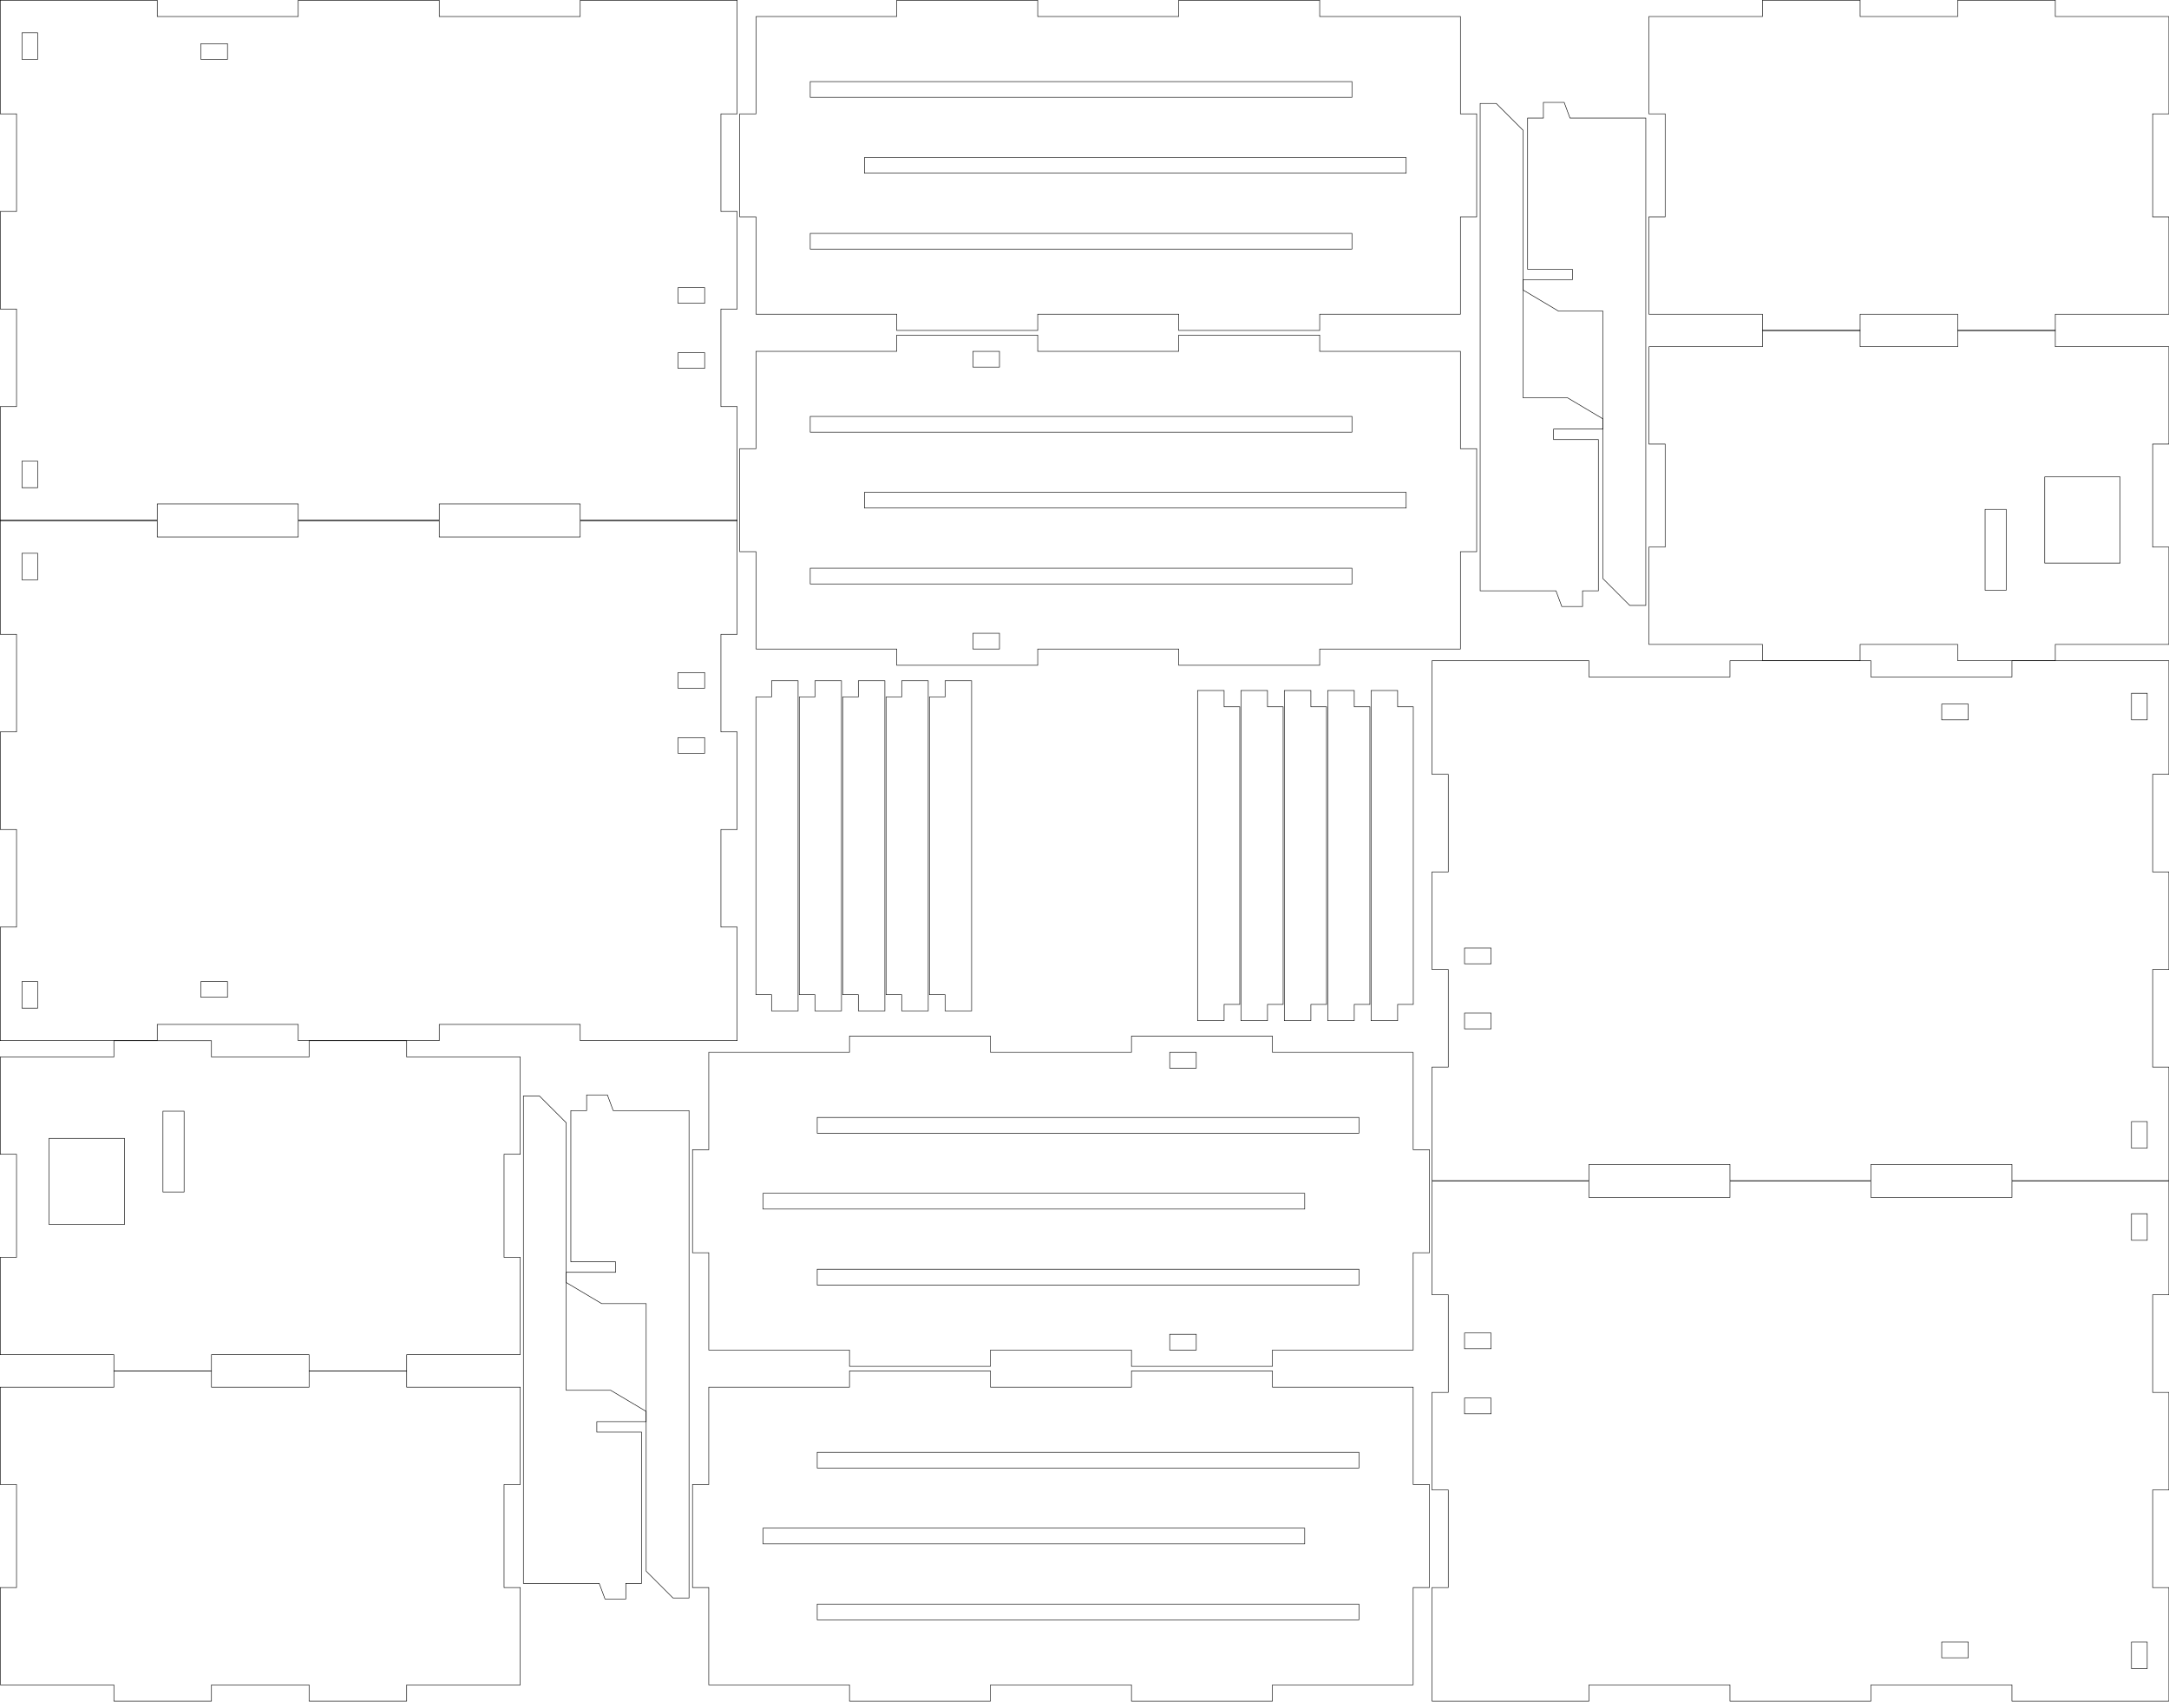 <?xml version="1.0" encoding="UTF-8" standalone="no"?>
<!-- Created with Inkscape (http://www.inkscape.org/) -->

<svg
   width="400mm"
   height="315mm"
   viewBox="0 0 400 315"
   version="1.1"
   id="svg1"
   xml:space="preserve"
   inkscape:version="1.3 (0e150ed6c4, 2023-07-21)"
   sodipodi:docname="case_manuf.svg"
   xmlns:inkscape="http://www.inkscape.org/namespaces/inkscape"
   xmlns:sodipodi="http://sodipodi.sourceforge.net/DTD/sodipodi-0.dtd"
   xmlns="http://www.w3.org/2000/svg"
   xmlns:svg="http://www.w3.org/2000/svg"><sodipodi:namedview
     id="namedview1"
     pagecolor="#ffffff"
     bordercolor="#666666"
     borderopacity="1.0"
     inkscape:showpageshadow="2"
     inkscape:pageopacity="0.0"
     inkscape:pagecheckerboard="0"
     inkscape:deskcolor="#d1d1d1"
     inkscape:document-units="mm"
     inkscape:zoom="1.0606602"
     inkscape:cx="664.20895"
     inkscape:cy="680.70811"
     inkscape:window-width="2725"
     inkscape:window-height="2048"
     inkscape:window-x="161"
     inkscape:window-y="33"
     inkscape:window-maximized="0"
     inkscape:current-layer="layer1" /><defs
     id="defs1"><marker
       id="DistanceX"
       orient="auto"
       refX="0"
       refY="0"
       style="overflow:visible"><path
         d="M 3,-3 -3,3 M 0,-5 V 5"
         style="stroke:#000000;stroke-width:0.5"
         id="path1" /></marker><pattern
       id="Hatch"
       patternUnits="userSpaceOnUse"
       width="8"
       height="8"
       x="0"
       y="0"><path
         d="M8 4 l-4,4"
         stroke="#000000"
         stroke-width="0.25"
         linecap="square"
         id="path2" /><path
         d="M6 2 l-4,4"
         stroke="#000000"
         stroke-width="0.25"
         linecap="square"
         id="path3" /><path
         d="M4 0 l-4,4"
         stroke="#000000"
         stroke-width="0.25"
         linecap="square"
         id="path4" /></pattern></defs><g
     inkscape:label="Ebene 1"
     inkscape:groupmode="layer"
     id="layer1"><path
       d="m 0.05,310.778 v -17.955 h 2.997 v -19 H 0.05 V 255.868 H 21 v -2.995 h 18 v 2.995 h 18 v -2.995 h 18 v 2.995 h 20.95 v 17.955 h -2.997 v 19 h 2.997 v 17.955 h -20.95 v 2.995 h -18 v -2.995 H 39 v 2.995 H 21 v -2.995 H 0.05"
       style="fill:none;stroke:#000000;stroke-width:0.1;stroke-dasharray:none;stroke-opacity:1"
       id="path8"
       sodipodi:nodetypes="ccccccccccccccccccccccccccccc" /><g
       id="g14"
       style="fill:none;stroke:#000000;stroke-opacity:1"
       transform="translate(-70,-70)"><path
         d="M 73.048,70.05 H 99 v 2.997 h 26 V 70.05 h 26 v 2.997 h 26 V 70.05 h 25.952 2.998 V 91 h -2.998 v 18 h 2.998 v 18 h -2.998 v 18 h 2.998 v 20.95 H 177 v -2.997 h -26 v 2.997 h -26 v -2.997 H 99 v 2.997 H 70.05 V 145 h 2.998 V 127 H 70.05 v -18 h 2.998 V 91 H 70.05 V 70.05 h 2.998"
         style="fill:none;stroke:#000000;stroke-width:0.1;stroke-dasharray:none;stroke-opacity:1"
         id="path7"
         sodipodi:nodetypes="ccccccccccccccccccccccccccccccccccccccc" /><rect
         style="fill:none;stroke:#000000;stroke-width:0.1;stroke-dasharray:none;stroke-opacity:1"
         id="rect1-0-9"
         width="4.9"
         height="2.9"
         x="195.05"
         y="135.05" /><rect
         style="fill:none;stroke:#000000;stroke-width:0.1;stroke-dasharray:none;stroke-opacity:1"
         id="rect1-0-9-0"
         width="4.9"
         height="2.9"
         x="195.05"
         y="123.05" /><rect
         style="fill:none;stroke:#000000;stroke-width:0.1;stroke-dasharray:none;stroke-opacity:1"
         id="rect1-0-9-0-8"
         width="4.9"
         height="2.9"
         x="107.05"
         y="78.05" /><rect
         style="fill:none;stroke:#000000;stroke-width:0.1;stroke-dasharray:none;stroke-opacity:1"
         id="rect1-0-9-0-6"
         width="4.9"
         height="2.9"
         x="76.05"
         y="-76.95"
         transform="rotate(90)" /><rect
         style="fill:none;stroke:#000000;stroke-width:0.1;stroke-dasharray:none;stroke-opacity:1"
         id="rect1-0-9-0-6-5"
         width="4.9"
         height="2.9"
         x="155.05"
         y="-76.95"
         transform="rotate(90)" /></g><g
       id="g16"
       style="fill:none;stroke:#000000;stroke-opacity:1"
       transform="translate(66.372,-108.241)"><path
         d="M 73.048,227.955 H 99 V 230.95 h 26 v -2.995 h 26 V 230.95 h 26 v -2.995 h 25.952 V 210 H 205.95 v -19 h -2.998 V 173.045 H 177 V 170.05 h -26 v 2.995 H 125 V 170.05 H 99 v 2.995 H 73.048 V 191 H 70.05 v 19 h 2.998 v 17.955"
         style="fill:none;stroke:#000000;stroke-width:0.1;stroke-dasharray:none;stroke-opacity:1"
         id="path5"
         sodipodi:nodetypes="ccccccccccccccccccccccccccccc" /><rect
         style="fill:none;stroke:#000000;stroke-width:0.1;stroke-dasharray:none;stroke-opacity:1"
         id="rect3-6-4-2-3"
         width="4.9"
         height="2.9"
         x="113.05"
         y="173.05"
         ry="0" /><rect
         style="fill:none;stroke:#000000;stroke-width:0.1;stroke-dasharray:none;stroke-opacity:1"
         id="rect3-6-4-2-1"
         width="4.9"
         height="2.9"
         x="113.05"
         y="225.05"
         ry="0" /><rect
         style="fill:none;stroke:#000000;stroke-width:0.1;stroke-dasharray:none;stroke-opacity:1"
         id="rect16"
         width="99.9"
         height="2.9"
         x="83.05"
         y="185.05" /><rect
         style="fill:none;stroke:#000000;stroke-width:0.1;stroke-dasharray:none;stroke-opacity:1"
         id="rect16-7"
         width="99.9"
         height="2.9"
         x="93.05"
         y="199.05" /><rect
         style="fill:none;stroke:#000000;stroke-width:0.1;stroke-dasharray:none;stroke-opacity:1"
         id="rect16-77"
         width="99.9"
         height="2.9"
         x="83.05"
         y="213.05" /></g><g
       id="g13-4"
       transform="rotate(180,103.498,186.629)"
       style="fill:none;stroke:#000000;stroke-opacity:1"><path
         id="rect2-1"
         style="fill:none;stroke:#000000;stroke-width:0.1;stroke-dasharray:none;stroke-opacity:1"
         d="m 79.929,78.513 v 89.9 h 7.9 v -5.2e-4 h 6.084 l 1.069,2.886 h 3.831 v -2.886 h 2.91 v -27.9 h -8.252 v -1.931 h 9.096 v -1.889 l -6.536,-3.889 h -8.202 V 83.453 l -4.94,-4.94 z"
         sodipodi:nodetypes="ccccccccccccccccccc" /><path
         id="rect2-1-5"
         style="fill:none;stroke:#000000;stroke-width:0.1;stroke-dasharray:none;stroke-opacity:1"
         d="M 110.474,171.104 V 81.204 h -7.9 v 5.2e-4 h -6.084 l -1.069,-2.886 h -3.831 v 2.886 h -2.91 v 27.9 h 8.252 v 1.931 h -9.096 v 1.889 l 6.536,3.889 h 8.202 v 49.351 l 4.94,4.94 z"
         sodipodi:nodetypes="ccccccccccccccccccc" /></g><g
       id="g14-1"
       style="fill:none;stroke:#000000;stroke-opacity:1"
       transform="matrix(1,0,0,-1,-70,262)"><path
         d="M 73.048,70.05 H 99 v 2.997 h 26 V 70.05 h 26 v 2.997 h 26 V 70.05 h 25.952 2.998 v 20.95 h -2.998 v 18 h 2.998 v 18 h -2.998 v 18 h 2.998 v 20.95 H 177 v -2.997 h -26 v 2.997 h -26 v -2.997 H 99 v 2.997 H 70.05 v -20.95 h 2.998 v -18 H 70.05 v -18 h 2.998 v -18 H 70.05 V 70.05 h 2.998"
         style="fill:none;stroke:#000000;stroke-width:0.1;stroke-dasharray:none;stroke-opacity:1"
         id="path7-6"
         sodipodi:nodetypes="ccccccccccccccccccccccccccccccccccccccc" /><rect
         style="fill:none;stroke:#000000;stroke-width:0.1;stroke-dasharray:none;stroke-opacity:1"
         id="rect1-0-9-6"
         width="4.9"
         height="2.9"
         x="195.05"
         y="135.05" /><rect
         style="fill:none;stroke:#000000;stroke-width:0.1;stroke-dasharray:none;stroke-opacity:1"
         id="rect1-0-9-0-4"
         width="4.9"
         height="2.9"
         x="195.05"
         y="123.05" /><rect
         style="fill:none;stroke:#000000;stroke-width:0.1;stroke-dasharray:none;stroke-opacity:1"
         id="rect1-0-9-0-8-0"
         width="4.9"
         height="2.9"
         x="107.05"
         y="78.05" /><rect
         style="fill:none;stroke:#000000;stroke-width:0.1;stroke-dasharray:none;stroke-opacity:1"
         id="rect1-0-9-0-6-1"
         width="4.9"
         height="2.9"
         x="76.05"
         y="-76.95"
         transform="rotate(90)" /><rect
         style="fill:none;stroke:#000000;stroke-width:0.1;stroke-dasharray:none;stroke-opacity:1"
         id="rect1-0-9-0-6-5-9"
         width="4.9"
         height="2.9"
         x="155.05"
         y="-76.95"
         transform="rotate(90)" /></g><g
       id="g16-9"
       style="fill:none;stroke:#000000;stroke-opacity:1"
       transform="matrix(1,0,0,-1,66.372,231)"><path
         d="M 73.048,227.955 H 99 V 230.95 h 26 v -2.995 h 26 V 230.95 h 26 v -2.995 h 25.952 V 210 H 205.95 v -19 h -2.998 V 173.045 H 177 V 170.05 h -26 v 2.995 H 125 V 170.05 H 99 v 2.995 H 73.048 V 191 H 70.05 v 19 h 2.998 v 17.955"
         style="fill:none;stroke:#000000;stroke-width:0.1;stroke-dasharray:none;stroke-opacity:1"
         id="path5-2"
         sodipodi:nodetypes="ccccccccccccccccccccccccccccc" /><rect
         style="fill:none;stroke:#000000;stroke-width:0.1;stroke-dasharray:none;stroke-opacity:1"
         id="rect16-771"
         width="99.9"
         height="2.9"
         x="83.05"
         y="185.05" /><rect
         style="fill:none;stroke:#000000;stroke-width:0.1;stroke-dasharray:none;stroke-opacity:1"
         id="rect16-7-9"
         width="99.9"
         height="2.9"
         x="93.05"
         y="199.05" /><rect
         style="fill:none;stroke:#000000;stroke-width:0.1;stroke-dasharray:none;stroke-opacity:1"
         id="rect16-77-1"
         width="99.9"
         height="2.9"
         x="83.05"
         y="213.05" /></g><g
       id="g15-1"
       transform="translate(-210,21.912)"
       style="fill:none;stroke:#000000;stroke-opacity:1"><path
         d="M 305.95,227.955 V 210 h -2.997 V 191 H 305.95 V 173.045 H 285 V 170.05 h -18 v 2.995 H 249 V 170.05 h -18 v 2.995 H 210.05 V 191 h 2.997 v 19 H 210.05 v 17.955 H 231 V 230.95 h 18 v -2.995 h 18 V 230.95 h 18 v -2.995 h 20.95"
         style="fill:none;stroke:#000000;stroke-width:0.1;stroke-dasharray:none;stroke-opacity:1"
         id="path9-1"
         sodipodi:nodetypes="ccccccccccccccccccccccccccccc" /><rect
         style="fill:none;stroke:#000000;stroke-width:0.1;stroke-dasharray:none;stroke-opacity:1"
         id="rect3-7-1"
         width="13.9"
         height="15.9"
         x="219.05"
         y="188.05"
         ry="0" /><rect
         style="fill:none;stroke:#000000;stroke-width:0.1;stroke-dasharray:none;stroke-opacity:1"
         id="rect3-7-7-6"
         width="3.9"
         height="14.9"
         x="240.05"
         y="183.05"
         ry="0" /></g><g
       id="g17-6"
       transform="rotate(180,209.618,143.255)"
       style="stroke:#000000;stroke-opacity:1"><path
         id="rect1-0-00"
         style="fill:none;stroke:#000000;stroke-width:0.1;stroke-dasharray:none;stroke-opacity:1"
         d="m 240.05,100.05 v 60.9 h 4.9 v -3 h 2.887 v -54.9 h -2.887 V 100.05 Z" /><path
         id="rect1-0-0-56"
         style="font-variation-settings:normal;opacity:1;vector-effect:none;fill:none;fill-opacity:1;stroke:#000000;stroke-width:0.1;stroke-linecap:butt;stroke-linejoin:miter;stroke-miterlimit:4;stroke-dasharray:none;stroke-dashoffset:0;stroke-opacity:1;-inkscape-stroke:none;stop-color:#000000;stop-opacity:1"
         d="m 248.05,100.05 v 60.9 h 4.9 v -3 h 2.887 v -54.9 h -2.887 V 100.05 Z" /><path
         id="rect1-0-0-0-4"
         style="font-variation-settings:normal;vector-effect:none;fill:none;fill-opacity:1;stroke:#000000;stroke-width:0.1;stroke-linecap:butt;stroke-linejoin:miter;stroke-miterlimit:4;stroke-dasharray:none;stroke-dashoffset:0;stroke-opacity:1;-inkscape-stroke:none;stop-color:#000000"
         d="m 256.05,100.05 v 60.9 h 4.9 v -3 h 2.887 v -54.9 h -2.887 V 100.05 Z" /><path
         id="rect1-0-0-5-4"
         style="font-variation-settings:normal;vector-effect:none;fill:none;fill-opacity:1;stroke:#000000;stroke-width:0.1;stroke-linecap:butt;stroke-linejoin:miter;stroke-miterlimit:4;stroke-dasharray:none;stroke-dashoffset:0;stroke-opacity:1;-inkscape-stroke:none;stop-color:#000000"
         d="m 264.05,100.05 v 60.9 h 4.9 v -3 h 2.887 v -54.9 h -2.887 V 100.05 Z" /><path
         id="rect1-0-0-08-1"
         style="font-variation-settings:normal;vector-effect:none;fill:none;fill-opacity:1;stroke:#000000;stroke-width:0.1;stroke-linecap:butt;stroke-linejoin:miter;stroke-miterlimit:4;stroke-dasharray:none;stroke-dashoffset:0;stroke-opacity:1;-inkscape-stroke:none;stop-color:#000000"
         d="m 272.05,100.05 v 60.9 h 4.9 v -3 h 2.887 v -54.9 h -2.887 V 100.05 Z" /></g><path
       d="M 399.984,3.045 V 21 h -2.997 v 19 h 2.997 v 17.955 h -20.95 V 60.95 h -18 V 57.955 H 343.034 V 60.95 h -18 v -2.995 h -20.95 V 40 h 2.997 V 21 h -2.997 V 3.045 h 20.95 V 0.05 h 18 v 2.995 h 18 V 0.05 h 18 v 2.995 h 20.95"
       style="fill:none;stroke:#000000;stroke-width:0.1;stroke-dasharray:none;stroke-opacity:1"
       id="path8-6"
       sodipodi:nodetypes="ccccccccccccccccccccccccccccc" /><g
       id="g14-2"
       style="fill:none;stroke:#000000;stroke-opacity:1"
       transform="rotate(180,235.017,191.912)"><path
         d="M 73.048,70.05 H 99 v 2.997 h 26 V 70.05 h 26 v 2.997 h 26 V 70.05 h 25.952 2.998 V 91 h -2.998 v 18 h 2.998 v 18 h -2.998 v 18 h 2.998 v 20.95 H 177 v -2.997 h -26 v 2.997 h -26 v -2.997 H 99 v 2.997 H 70.05 V 145 h 2.998 V 127 H 70.05 v -18 h 2.998 V 91 H 70.05 V 70.05 h 2.998"
         style="fill:none;stroke:#000000;stroke-width:0.1;stroke-dasharray:none;stroke-opacity:1"
         id="path7-9"
         sodipodi:nodetypes="ccccccccccccccccccccccccccccccccccccccc" /><rect
         style="fill:none;stroke:#000000;stroke-width:0.1;stroke-dasharray:none;stroke-opacity:1"
         id="rect1-0-9-9"
         width="4.9"
         height="2.9"
         x="195.05"
         y="135.05" /><rect
         style="fill:none;stroke:#000000;stroke-width:0.1;stroke-dasharray:none;stroke-opacity:1"
         id="rect1-0-9-0-1"
         width="4.9"
         height="2.9"
         x="195.05"
         y="123.05" /><rect
         style="fill:none;stroke:#000000;stroke-width:0.1;stroke-dasharray:none;stroke-opacity:1"
         id="rect1-0-9-0-8-6"
         width="4.9"
         height="2.9"
         x="107.05"
         y="78.05" /><rect
         style="fill:none;stroke:#000000;stroke-width:0.1;stroke-dasharray:none;stroke-opacity:1"
         id="rect1-0-9-0-6-8"
         width="4.9"
         height="2.9"
         x="76.05"
         y="-76.95"
         transform="rotate(90)" /><rect
         style="fill:none;stroke:#000000;stroke-width:0.1;stroke-dasharray:none;stroke-opacity:1"
         id="rect1-0-9-0-6-5-1"
         width="4.9"
         height="2.9"
         x="155.05"
         y="-76.95"
         transform="rotate(90)" /></g><g
       id="g16-3"
       style="fill:none;stroke:#000000;stroke-opacity:1"
       transform="rotate(180,166.831,211.032)"><path
         d="M 73.048,227.955 H 99 V 230.95 h 26 v -2.995 h 26 V 230.95 h 26 v -2.995 h 25.952 V 210 H 205.95 v -19 h -2.998 V 173.045 H 177 V 170.05 h -26 v 2.995 H 125 V 170.05 H 99 v 2.995 H 73.048 V 191 H 70.05 v 19 h 2.998 v 17.955"
         style="fill:none;stroke:#000000;stroke-width:0.1;stroke-dasharray:none;stroke-opacity:1"
         id="path5-6"
         sodipodi:nodetypes="ccccccccccccccccccccccccccccc" /><rect
         style="fill:none;stroke:#000000;stroke-width:0.1;stroke-dasharray:none;stroke-opacity:1"
         id="rect3-6-4-2-3-0"
         width="4.9"
         height="2.9"
         x="113.05"
         y="173.05"
         ry="0" /><rect
         style="fill:none;stroke:#000000;stroke-width:0.1;stroke-dasharray:none;stroke-opacity:1"
         id="rect3-6-4-2-1-4"
         width="4.9"
         height="2.9"
         x="113.05"
         y="225.05"
         ry="0" /><rect
         style="fill:none;stroke:#000000;stroke-width:0.1;stroke-dasharray:none;stroke-opacity:1"
         id="rect16-6"
         width="99.9"
         height="2.9"
         x="83.05"
         y="185.05" /><rect
         style="fill:none;stroke:#000000;stroke-width:0.1;stroke-dasharray:none;stroke-opacity:1"
         id="rect16-7-98"
         width="99.9"
         height="2.9"
         x="93.05"
         y="199.05" /><rect
         style="fill:none;stroke:#000000;stroke-width:0.1;stroke-dasharray:none;stroke-opacity:1"
         id="rect16-77-14"
         width="99.9"
         height="2.9"
         x="83.05"
         y="213.05" /></g><g
       id="g13-4-8"
       transform="translate(193.038,-59.435)"
       style="fill:none;stroke:#000000;stroke-opacity:1"><path
         id="rect2-1-3"
         style="fill:none;stroke:#000000;stroke-width:0.1;stroke-dasharray:none;stroke-opacity:1"
         d="m 79.929,78.513 v 89.9 h 7.9 v -5.2e-4 h 6.084 l 1.069,2.886 h 3.831 v -2.886 h 2.91 v -27.9 h -8.252 v -1.931 h 9.096 v -1.889 l -6.536,-3.889 h -8.202 V 83.453 l -4.94,-4.94 z"
         sodipodi:nodetypes="ccccccccccccccccccc" /><path
         id="rect2-1-5-5"
         style="fill:none;stroke:#000000;stroke-width:0.1;stroke-dasharray:none;stroke-opacity:1"
         d="M 110.474,171.104 V 81.204 h -7.9 v 5.2e-4 h -6.084 l -1.069,-2.886 h -3.831 v 2.886 h -2.91 v 27.9 h 8.252 v 1.931 h -9.096 v 1.889 l 6.536,3.889 h 8.202 v 49.351 l 4.94,4.94 z"
         sodipodi:nodetypes="ccccccccccccccccccc" /></g><g
       id="g14-1-7"
       style="fill:none;stroke:#000000;stroke-opacity:1"
       transform="matrix(-1,0,0,1,470.034,51.823)"><path
         d="M 73.048,70.05 H 99 v 2.997 h 26 V 70.05 h 26 v 2.997 h 26 V 70.05 h 25.952 2.998 v 20.95 h -2.998 v 18 h 2.998 v 18 h -2.998 v 18 h 2.998 v 20.95 H 177 v -2.997 h -26 v 2.997 h -26 v -2.997 H 99 v 2.997 H 70.05 v -20.95 h 2.998 v -18 H 70.05 v -18 h 2.998 v -18 H 70.05 V 70.05 h 2.998"
         style="fill:none;stroke:#000000;stroke-width:0.1;stroke-dasharray:none;stroke-opacity:1"
         id="path7-6-9"
         sodipodi:nodetypes="ccccccccccccccccccccccccccccccccccccccc" /><rect
         style="fill:none;stroke:#000000;stroke-width:0.1;stroke-dasharray:none;stroke-opacity:1"
         id="rect1-0-9-6-5"
         width="4.9"
         height="2.9"
         x="195.05"
         y="135.05" /><rect
         style="fill:none;stroke:#000000;stroke-width:0.1;stroke-dasharray:none;stroke-opacity:1"
         id="rect1-0-9-0-4-4"
         width="4.9"
         height="2.9"
         x="195.05"
         y="123.05" /><rect
         style="fill:none;stroke:#000000;stroke-width:0.1;stroke-dasharray:none;stroke-opacity:1"
         id="rect1-0-9-0-8-0-7"
         width="4.9"
         height="2.9"
         x="107.05"
         y="78.05" /><rect
         style="fill:none;stroke:#000000;stroke-width:0.1;stroke-dasharray:none;stroke-opacity:1"
         id="rect1-0-9-0-6-1-9"
         width="4.9"
         height="2.9"
         x="76.05"
         y="-76.95"
         transform="rotate(90)" /><rect
         style="fill:none;stroke:#000000;stroke-width:0.1;stroke-dasharray:none;stroke-opacity:1"
         id="rect1-0-9-0-6-5-9-5"
         width="4.9"
         height="2.9"
         x="155.05"
         y="-76.95"
         transform="rotate(90)" /></g><g
       id="g16-9-2"
       style="fill:none;stroke:#000000;stroke-opacity:1"
       transform="matrix(-1,0,0,1,333.661,82.823)"><path
         d="M 73.048,227.955 H 99 V 230.95 h 26 v -2.995 h 26 V 230.95 h 26 v -2.995 h 25.952 V 210 H 205.95 v -19 h -2.998 V 173.045 H 177 V 170.05 h -26 v 2.995 H 125 V 170.05 H 99 v 2.995 H 73.048 V 191 H 70.05 v 19 h 2.998 v 17.955"
         style="fill:none;stroke:#000000;stroke-width:0.1;stroke-dasharray:none;stroke-opacity:1"
         id="path5-2-1"
         sodipodi:nodetypes="ccccccccccccccccccccccccccccc" /><rect
         style="fill:none;stroke:#000000;stroke-width:0.1;stroke-dasharray:none;stroke-opacity:1"
         id="rect16-771-8"
         width="99.9"
         height="2.9"
         x="83.05"
         y="185.05" /><rect
         style="fill:none;stroke:#000000;stroke-width:0.1;stroke-dasharray:none;stroke-opacity:1"
         id="rect16-7-9-2"
         width="99.9"
         height="2.9"
         x="93.05"
         y="199.05" /><rect
         style="fill:none;stroke:#000000;stroke-width:0.1;stroke-dasharray:none;stroke-opacity:1"
         id="rect16-77-1-5"
         width="99.9"
         height="2.9"
         x="83.05"
         y="213.05" /></g><g
       id="g15-1-2"
       transform="rotate(180,305.017,145.955)"
       style="fill:none;stroke:#000000;stroke-opacity:1"><path
         d="M 305.95,227.955 V 210 h -2.997 V 191 H 305.95 V 173.045 H 285 V 170.05 h -18 v 2.995 H 249 V 170.05 h -18 v 2.995 H 210.05 V 191 h 2.997 v 19 H 210.05 v 17.955 H 231 V 230.95 h 18 v -2.995 h 18 V 230.95 h 18 v -2.995 h 20.95"
         style="fill:none;stroke:#000000;stroke-width:0.1;stroke-dasharray:none;stroke-opacity:1"
         id="path9-1-8"
         sodipodi:nodetypes="ccccccccccccccccccccccccccccc" /><rect
         style="fill:none;stroke:#000000;stroke-width:0.1;stroke-dasharray:none;stroke-opacity:1"
         id="rect3-7-1-5"
         width="13.9"
         height="15.9"
         x="219.05"
         y="188.05"
         ry="0" /><rect
         style="fill:none;stroke:#000000;stroke-width:0.1;stroke-dasharray:none;stroke-opacity:1"
         id="rect3-7-7-6-1"
         width="3.9"
         height="14.9"
         x="240.05"
         y="183.05"
         ry="0" /></g><g
       id="g17-6-7"
       transform="translate(-19.203,27.313)"
       style="stroke:#000000;stroke-opacity:1"><path
         id="rect1-0-00-1"
         style="fill:none;stroke:#000000;stroke-width:0.1;stroke-dasharray:none;stroke-opacity:1"
         d="m 240.05,100.05 v 60.9 h 4.9 v -3 h 2.887 v -54.9 h -2.887 V 100.05 Z" /><path
         id="rect1-0-0-56-4"
         style="font-variation-settings:normal;opacity:1;vector-effect:none;fill:none;fill-opacity:1;stroke:#000000;stroke-width:0.1;stroke-linecap:butt;stroke-linejoin:miter;stroke-miterlimit:4;stroke-dasharray:none;stroke-dashoffset:0;stroke-opacity:1;-inkscape-stroke:none;stop-color:#000000;stop-opacity:1"
         d="m 248.05,100.05 v 60.9 h 4.9 v -3 h 2.887 v -54.9 h -2.887 V 100.05 Z" /><path
         id="rect1-0-0-0-4-5"
         style="font-variation-settings:normal;vector-effect:none;fill:none;fill-opacity:1;stroke:#000000;stroke-width:0.1;stroke-linecap:butt;stroke-linejoin:miter;stroke-miterlimit:4;stroke-dasharray:none;stroke-dashoffset:0;stroke-opacity:1;-inkscape-stroke:none;stop-color:#000000"
         d="m 256.05,100.05 v 60.9 h 4.9 v -3 h 2.887 v -54.9 h -2.887 V 100.05 Z" /><path
         id="rect1-0-0-5-4-3"
         style="font-variation-settings:normal;vector-effect:none;fill:none;fill-opacity:1;stroke:#000000;stroke-width:0.1;stroke-linecap:butt;stroke-linejoin:miter;stroke-miterlimit:4;stroke-dasharray:none;stroke-dashoffset:0;stroke-opacity:1;-inkscape-stroke:none;stop-color:#000000"
         d="m 264.05,100.05 v 60.9 h 4.9 v -3 h 2.887 v -54.9 h -2.887 V 100.05 Z" /><path
         id="rect1-0-0-08-1-5"
         style="font-variation-settings:normal;vector-effect:none;fill:none;fill-opacity:1;stroke:#000000;stroke-width:0.1;stroke-linecap:butt;stroke-linejoin:miter;stroke-miterlimit:4;stroke-dasharray:none;stroke-dashoffset:0;stroke-opacity:1;-inkscape-stroke:none;stop-color:#000000"
         d="m 272.05,100.05 v 60.9 h 4.9 v -3 h 2.887 v -54.9 h -2.887 V 100.05 Z" /></g></g></svg>
